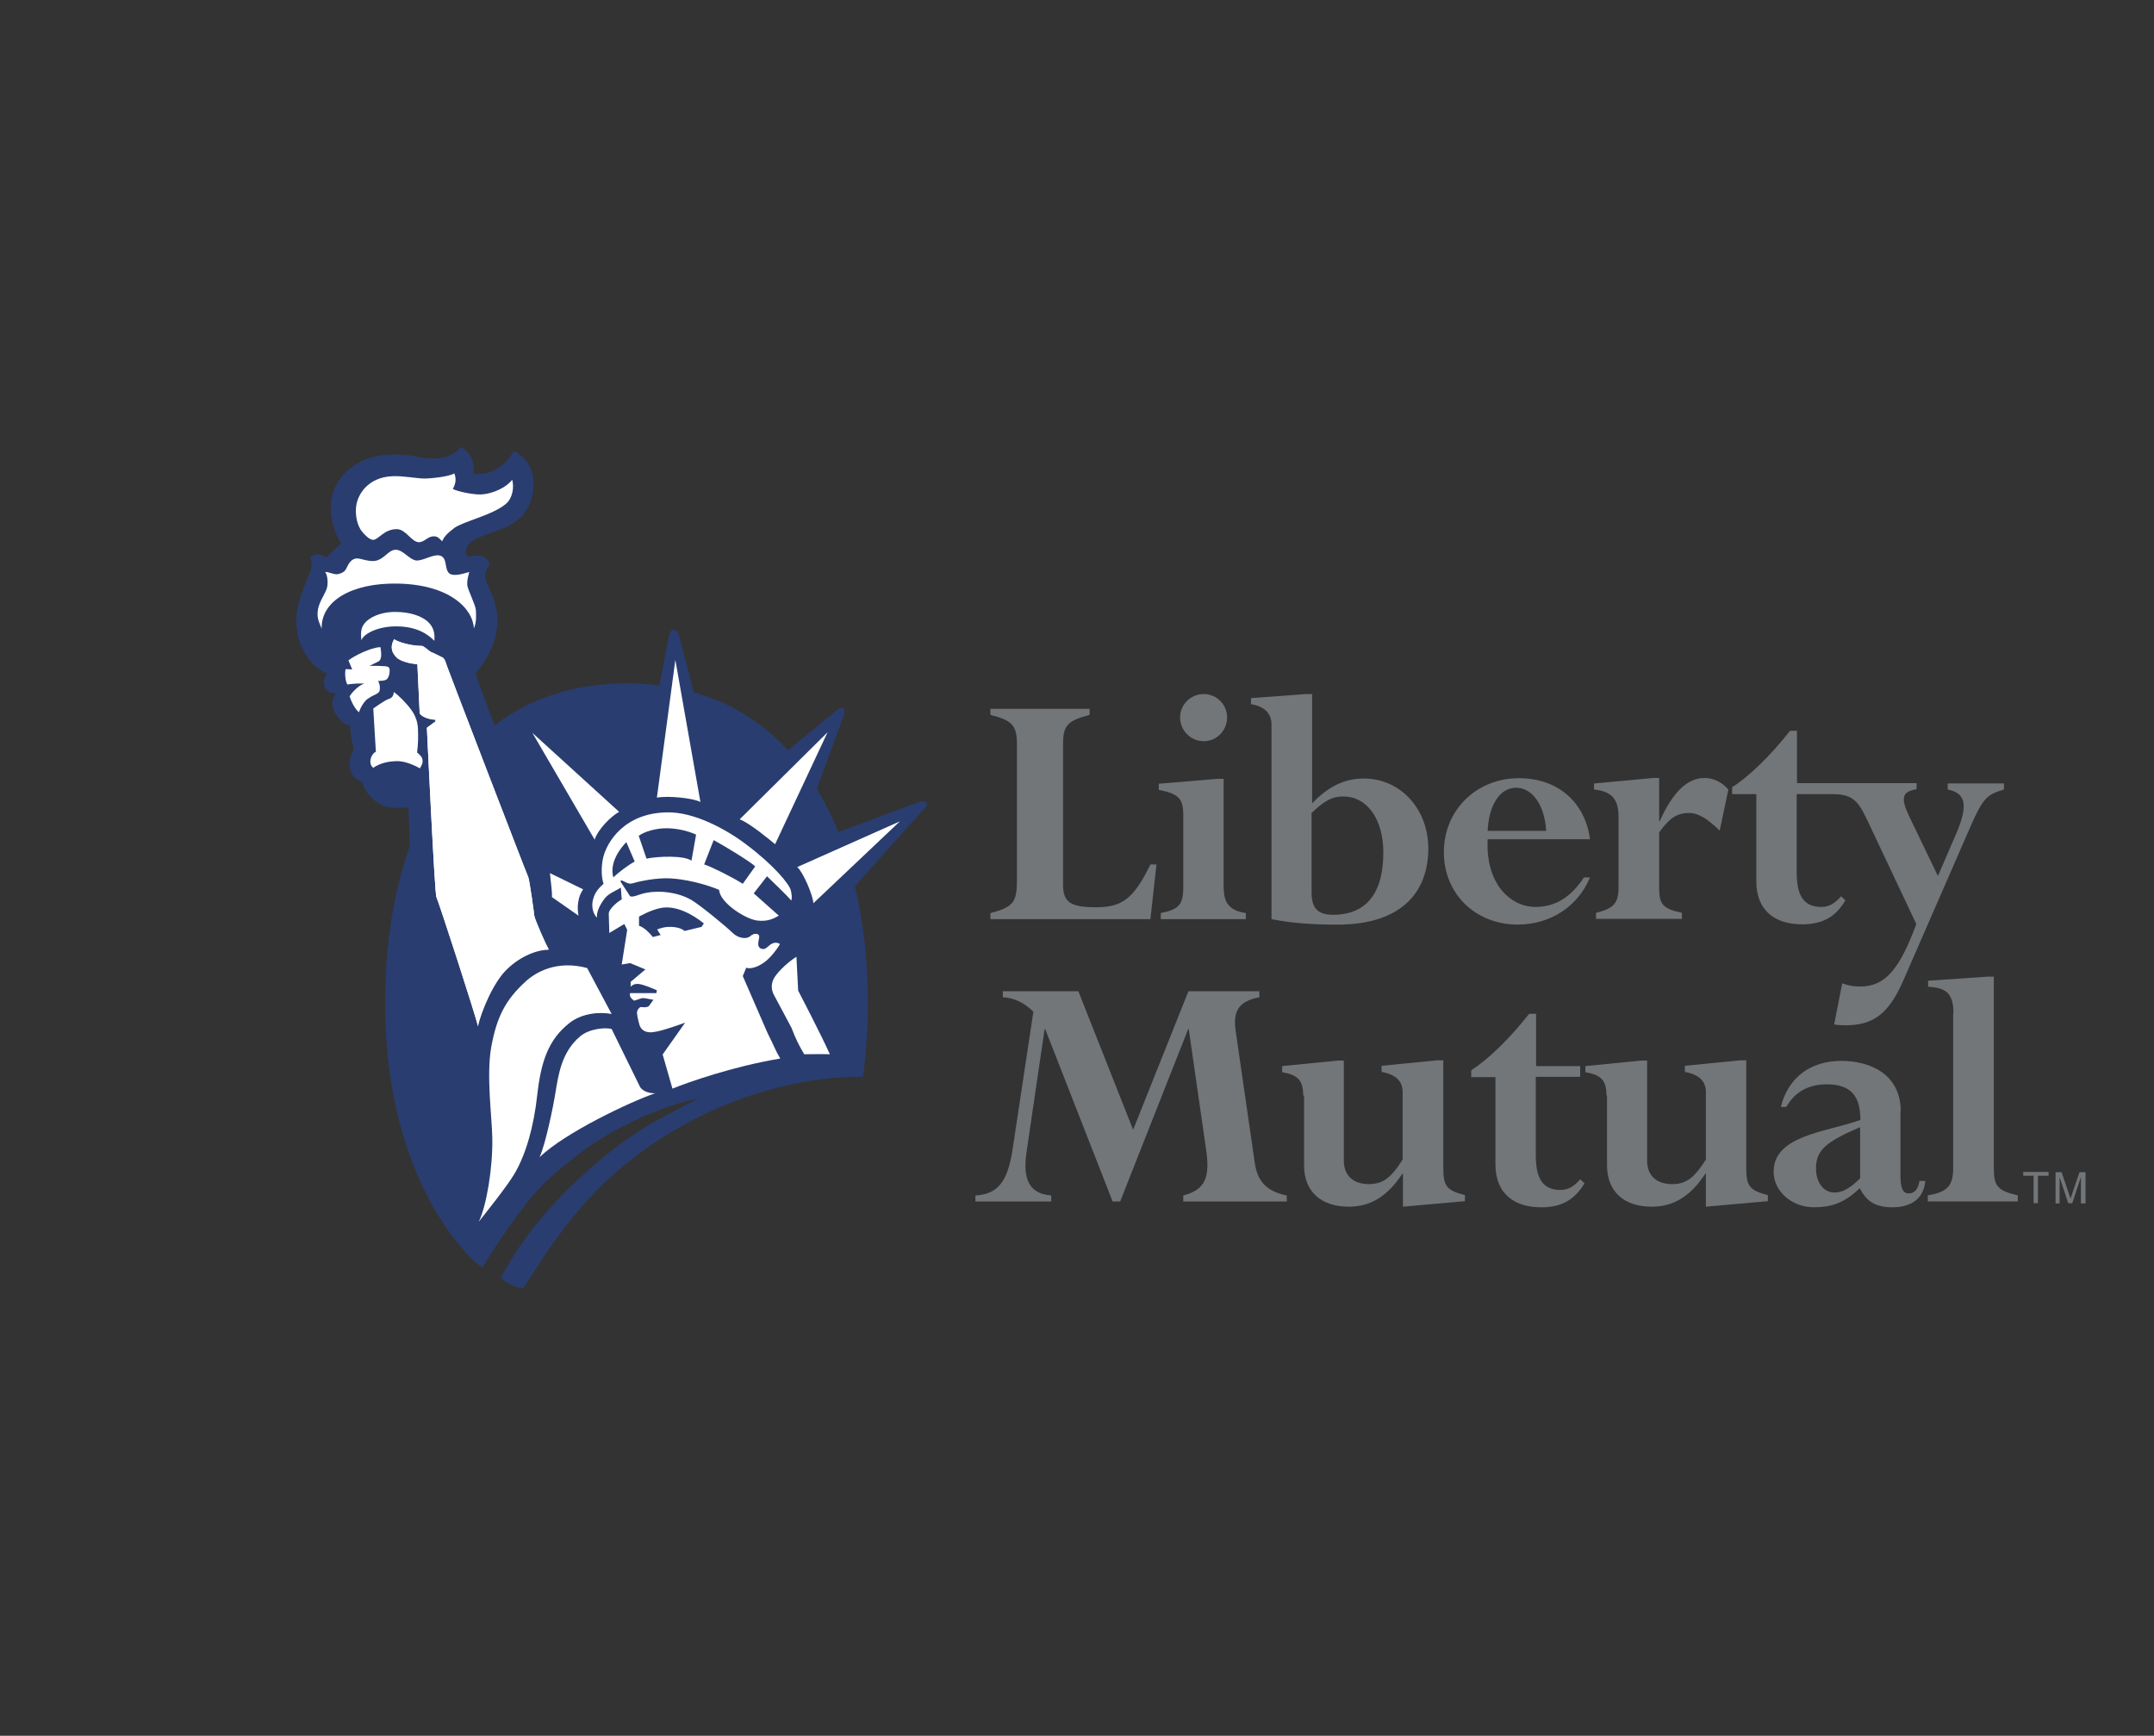 <svg width="170" height="137" viewBox="0 0 170 137" fill="none" xmlns="http://www.w3.org/2000/svg">
<rect x="0" y="0" width="170" height="137" fill="#333333" stroke="none"/>
<g clip-path="url(#clip0_695_59)">
<path d="M73.115 63.343C72.956 63.138 72.547 63.298 72.547 63.298L66.177 65.672C65.676 64.462 65.107 63.321 64.47 62.27L66.541 56.608C66.541 56.608 66.791 56.037 66.563 55.9C66.336 55.763 65.949 56.128 65.949 56.128L62.195 59.211C60.739 57.635 59.01 56.379 57.054 55.466C56.326 55.146 55.552 54.872 54.756 54.644L53.596 50.169C53.596 50.169 53.505 49.712 53.186 49.712C52.891 49.712 52.8 50.146 52.8 50.146L52.049 54.096C51.23 53.982 50.388 53.936 49.524 53.936C46.725 53.936 44.246 54.461 42.062 55.443C41.129 55.854 40.264 56.356 39.445 56.95C39.309 57.041 39.172 57.156 39.036 57.247C38.262 55.238 37.648 53.616 37.534 53.114C37.967 52.726 38.877 51.287 39.081 50.328C39.377 48.981 39.286 48.342 38.968 47.314C38.74 46.561 38.262 45.876 38.285 45.396C38.308 45.054 38.49 44.803 38.649 44.62C38.558 44.118 38.24 43.912 37.853 43.867C37.512 43.821 37.239 43.912 36.92 43.935C36.852 43.798 36.693 43.821 36.806 43.319C36.988 42.542 38.467 42.177 39.673 41.72C41.197 41.127 42.062 40.008 42.107 38.25C42.153 36.948 41.425 36.012 40.537 35.578C40.355 36.103 39.605 36.788 39.104 37.085C38.604 37.359 37.876 37.473 37.375 37.359C37.489 36.4 37.057 35.601 36.351 35.281C36.124 35.692 35.305 36.24 34.054 36.195C32.802 36.149 32.734 35.852 30.96 35.875C28.457 35.875 26.387 37.382 26.137 39.62C25.977 41.058 26.523 42.268 26.933 42.908C26.614 43.136 25.886 43.844 25.75 44.049C25.568 43.844 25.067 43.547 24.476 43.958C24.612 44.278 24.635 44.666 24.521 45.031C24.408 45.396 23.498 47.177 23.407 48.616C23.225 51.036 24.635 52.68 25.795 53.16C25.545 53.548 25.477 53.959 25.659 54.301C25.773 54.53 26.023 54.735 26.523 54.735C26.228 55.055 26.137 55.512 26.319 55.991C26.523 56.516 27.115 57.27 27.638 57.27C27.615 57.704 27.82 58.754 27.934 59.165C27.752 59.507 27.57 59.759 27.593 60.398C27.615 61.06 28.025 61.585 28.548 61.677C28.685 61.996 28.776 62.339 28.958 62.544C29.14 62.75 29.299 63.001 29.686 63.275C30.072 63.526 30.527 63.754 31.028 63.754C31.528 63.754 32.006 63.777 32.234 63.709C32.234 63.869 32.302 65.239 32.347 66.768C31.051 70.422 30.391 74.669 30.391 79.19C30.391 87.341 32.711 94.579 37.125 99.26C37.125 99.26 37.375 99.58 38.08 100.037C38.08 100.037 39.468 97.662 41.561 94.968C42.084 94.283 42.699 93.62 43.381 92.981C44.428 92.068 45.429 91.269 46.384 90.561C49.114 88.711 52.254 87.296 55.166 86.679C51.821 88.392 49.933 89.328 46.816 92.022C44.837 93.735 41.675 96.749 39.514 100.881C39.969 101.247 40.56 101.612 41.288 101.681C41.743 101.133 44.086 96.817 47.704 93.346C55.006 86.496 63.606 84.898 68.11 84.989C68.361 83.14 68.497 81.199 68.497 79.19C68.497 75.902 68.156 72.796 67.473 69.942L72.842 63.937C72.911 63.937 73.275 63.572 73.115 63.343Z" fill="#293D70"/>
<path d="M33.145 60.645C32.827 60.462 31.985 60.051 31.302 60.074C30.597 60.097 30.006 60.234 29.46 60.599C29.232 60.44 29.164 60.12 29.3 59.755C29.46 59.389 29.665 59.344 29.665 59.344L29.46 55.919C29.46 55.919 30.415 55.234 30.688 55.165C30.939 55.097 31.075 54.891 31.075 54.617C31.507 54.914 32.121 55.553 32.463 56.033C32.781 56.467 32.963 56.969 32.986 57.517C33.009 58.065 33.009 58.727 32.918 59.389C33.123 59.572 33.327 59.732 33.35 60.006C33.373 60.303 33.259 60.394 33.145 60.645Z" fill="white"/>
<path d="M64.196 71.29C64.15 70.628 63.377 68.824 62.922 68.436L71.021 64.828L64.196 71.29Z" fill="white"/>
<path d="M42.016 57.844L48.863 64.077C48.204 64.443 47.203 65.447 46.93 66.269L42.016 57.844Z" fill="white"/>
<path d="M46.019 70.193C45.791 70.558 45.7 70.786 45.632 71.22C45.564 71.654 45.609 71.905 45.655 72.271L43.562 70.809C43.584 70.307 43.448 69.508 43.425 69.097C43.425 69.051 43.402 68.983 43.402 68.914L46.019 70.193Z" fill="white"/>
<path d="M34.442 70.79C34.306 70.561 33.714 57.866 33.691 57.432L34.374 56.93V56.793C33.873 56.77 33.305 56.587 33.123 56.291L32.941 52.409C32.258 52.363 31.576 52.135 31.303 51.884C30.984 51.564 30.734 51.153 31.098 50.445C31.439 50.674 32.417 50.971 33.282 50.971C33.464 50.971 33.851 51.382 34.055 51.473C34.306 51.564 34.715 51.792 34.92 51.884C35.102 51.952 35.216 52.386 35.261 52.523C35.307 52.683 41.563 68.986 41.677 69.169C41.79 69.351 42.154 72.091 42.177 72.297C42.2 72.502 43.133 74.694 43.315 74.9C42.473 74.877 41.131 75.356 39.993 76.453C38.901 77.526 37.923 79.877 37.718 80.951C37.65 80.425 34.579 71.041 34.442 70.79Z" fill="white"/>
<path d="M42.403 86.406C42.13 88.917 41.516 91.087 40.606 92.639C40.015 93.644 38.377 95.676 37.785 96.43C38.399 95.174 38.9 92.16 38.854 89.808C38.832 88.278 38.377 84.922 38.763 82.684C39.196 80.286 39.878 78.939 41.471 77.478C42.29 76.724 43.95 75.765 46.339 76.405L48.273 80.035C47.249 79.83 45.884 80.012 44.974 80.72C43.268 82.045 42.699 83.803 42.403 86.406Z" fill="white"/>
<path d="M42.586 91.335C43.064 90.284 43.678 87.27 43.837 86.243C44.065 84.941 44.269 83.069 45.794 81.79C46.544 81.174 47.796 81.082 48.273 81.219L50.457 85.672C50.639 86.151 51.299 86.311 51.709 86.288C49.707 86.973 44.565 89.417 42.586 91.335Z" fill="white"/>
<path d="M61.128 77.137C60.786 77.685 60.9 78.21 61.105 78.575C61.332 78.986 62.47 81.133 62.47 81.133C62.834 82.092 63.107 82.594 63.471 83.21C64.085 83.21 64.768 83.188 65.496 83.21C64.722 81.498 62.993 78.187 62.993 78.187L62.857 75.516C62.333 75.835 61.469 76.589 61.128 77.137Z" fill="white"/>
<path d="M51.844 62.955C52.708 62.795 54.642 62.977 55.279 63.297L53.3 52.086L51.844 62.955Z" fill="white"/>
<path d="M35.261 52.547C35.216 52.387 35.102 51.976 34.92 51.907C34.715 51.816 34.306 51.588 34.055 51.496C33.828 51.405 33.464 50.994 33.282 50.994C32.417 50.994 31.439 50.697 31.098 50.469C30.734 51.177 30.984 51.565 31.303 51.907C31.553 52.158 32.258 52.387 32.941 52.432L33.123 56.314C33.305 56.611 33.873 56.794 34.374 56.816V56.953L33.691 57.456C33.714 57.89 34.306 70.585 34.442 70.813C34.579 71.042 37.627 80.449 37.718 81.02C37.946 79.947 38.901 77.572 39.993 76.522C41.108 75.426 42.473 74.946 43.315 74.969C43.133 74.763 42.2 72.571 42.177 72.366C42.154 72.16 41.79 69.42 41.677 69.238C41.586 69.032 35.307 52.706 35.261 52.547Z" fill="white"/>
<path d="M31.257 49.438C33.031 49.438 33.873 50.169 34.282 50.58C34.328 49.986 34.237 49.461 33.691 49.005C33.236 48.639 32.417 48.297 31.166 48.297C30.324 48.297 29.505 48.548 28.982 48.982C28.504 49.393 28.436 49.849 28.527 50.535C28.686 50.032 29.801 49.438 31.257 49.438Z" fill="white"/>
<path d="M28.093 40.122C28.047 40.807 28.229 41.515 28.548 41.926C28.73 42.154 29.139 42.611 29.458 42.611C29.89 42.588 30.322 41.743 31.346 41.766C32.029 41.789 32.461 42.748 33.03 42.794C33.462 42.816 33.712 42.383 34.144 42.337C34.531 42.291 34.668 42.497 34.895 42.725C35.054 42.36 35.282 42.109 35.851 41.675C36.556 41.15 38.945 40.647 39.968 39.734C40.469 39.277 40.583 38.432 40.423 37.862C40.037 38.41 38.967 38.98 37.944 39.026C37.42 39.049 36.169 38.821 35.737 38.592C35.964 38.204 36.033 37.77 35.851 37.359C35.509 37.611 34.053 37.77 33.485 37.77C32.916 37.77 31.801 37.542 30.937 37.588C29.048 37.679 28.161 39.026 28.093 40.122Z" fill="white"/>
<path d="M31.371 46.062C35.488 46.131 37.331 48.049 37.399 49.601C37.604 49.122 37.581 48.688 37.559 48.163C37.536 47.752 36.922 46.565 36.876 46.176C36.853 45.788 36.944 45.514 37.035 45.149C36.785 45.194 35.875 45.56 35.466 45.263C35.056 44.92 35.329 44.099 34.783 43.87C34.237 43.665 33.373 44.304 32.827 44.236C32.281 44.144 31.803 43.391 31.234 43.391C30.665 43.391 30.37 44.099 29.664 44.258C29.118 44.373 28.459 44.053 28.14 44.076C27.799 44.099 27.571 44.373 27.412 44.715C27.253 45.057 27.139 45.194 26.707 45.309C26.388 45.4 25.911 45.103 25.66 45.149C25.842 45.331 25.933 46.085 25.774 46.496C25.569 47.044 25.114 47.615 25.069 48.3C25.023 48.894 25.228 49.19 25.387 49.624C25.319 47.432 27.776 45.994 31.371 46.062Z" fill="white"/>
<path d="M28.774 53.955C28.479 54.001 27.887 54.48 27.591 54.96C27.682 55.279 28.024 56.01 28.342 56.216C28.41 55.873 28.797 55.302 28.979 55.188C29.229 55.005 29.502 54.868 29.707 54.777C29.912 54.663 29.98 54.572 29.98 54.321C29.98 54.092 29.957 53.978 29.844 53.75C30.048 53.727 30.435 53.75 30.572 53.567C30.708 53.384 30.754 53.156 30.754 52.905C30.754 52.676 30.64 52.608 30.412 52.585C30.185 52.562 29.502 52.539 29.161 52.562C29.161 52.562 29.684 52.288 29.844 52.22C30.003 52.151 30.048 51.992 30.071 51.855C30.094 51.718 30.094 51.421 30.026 51.078C29.252 51.101 27.864 51.809 27.5 52.129L27.796 52.836L27.273 52.813C27.205 53.179 27.25 53.727 27.409 54.024C27.887 53.955 28.433 53.932 28.774 53.955Z" fill="white"/>
<path d="M62.422 70.305C62.331 69.803 61.057 68.273 58.896 66.652C57.212 65.373 54.732 64.095 52.708 64.118C49.272 64.14 47.862 66.492 47.589 67.748C47.43 68.501 47.475 69.301 47.634 69.757C47.088 70.237 46.884 70.602 46.77 71.15C46.702 71.538 46.77 72.086 47.111 72.429C47.066 71.927 47.407 71.333 47.703 70.945C48.021 70.511 48.544 70.351 48.999 70.054L49.068 70.99C48.613 71.242 48.067 71.79 48.044 72.086L48.089 73.639L49.272 72.931L49.5 73.388L49.068 76.128L49.727 76.014L50.933 76.516L49.773 77.498V77.886C49.773 77.886 49.955 77.635 50.364 77.658C50.774 77.68 51.843 78.16 51.843 78.16L51.798 78.388H51.32C50.842 78.388 49.727 78.388 49.727 78.388C49.636 78.662 49.887 78.868 50.046 78.982C50.319 78.913 50.592 78.776 50.751 78.776C50.91 78.776 51.274 78.868 51.57 78.913L51.206 79.416C51.206 79.416 51.024 79.553 50.66 79.484C50.478 79.439 50.273 79.713 50.273 79.941C50.273 80.169 50.433 80.763 50.433 80.763C50.615 81.653 51.525 81.471 51.638 81.448C52.207 81.402 54.073 80.717 54.073 80.717L52.298 83.229L53.072 85.923C54.255 85.444 57.758 84.188 61.58 83.549C61.171 82.864 61.102 82.567 60.579 81.539L58.623 77.041L58.896 76.379C59.328 76.539 59.988 76.219 60.42 75.877C60.852 75.534 61.353 74.895 61.557 74.507C61.284 74.347 61.057 74.392 60.807 74.552C60.579 74.712 60.397 75.009 60.056 74.872C59.715 74.712 59.874 74.324 59.919 73.981C59.965 73.639 59.51 73.616 59.214 73.89C58.896 74.164 58.236 74.05 57.804 73.616C57.371 73.182 55.301 71.47 54.573 71.036C53.504 70.419 52.071 70.26 51.024 70.465C50.41 70.579 49.978 70.853 49.727 70.739L48.954 69.552L49.068 69.483C49.341 69.597 49.591 69.826 49.955 69.712C50.296 69.597 51.434 69.346 52.457 69.323C54.027 69.301 55.915 69.871 56.757 70.237C56.803 71.242 58.827 72.543 59.76 72.657C60.534 72.749 61.011 72.543 61.466 72.269L59.487 70.511L60.534 69.164C60.534 69.164 62.217 70.762 62.445 71.082C62.536 70.831 62.467 70.534 62.422 70.305ZM50.455 72.338C50.455 72.338 51.32 71.835 52.116 71.675C53.299 71.424 54.619 72.132 55.551 72.885L55.369 73.159L54.027 73.479C53.777 73.251 53.276 73.137 52.73 73.159C52.253 73.182 51.866 73.365 51.866 73.365L52.139 73.799L51.525 73.959C51.252 73.616 50.819 73.182 50.433 73.068V72.338H50.455ZM48.408 69.255C48.067 68.068 48.999 66.903 49.432 66.469L50.091 67.999C49.591 68.273 48.795 68.867 48.408 69.255ZM54.573 67.931C53.959 67.497 51.889 67.588 51.024 67.771L50.41 65.967C50.888 65.624 51.775 65.373 52.594 65.373C53.413 65.373 54.3 65.579 54.937 65.876L54.573 67.931ZM58.623 69.757C57.758 69.209 56.097 68.387 55.574 68.228L56.325 66.309C56.939 66.629 59.26 68.022 59.601 68.387L58.623 69.757Z" fill="white"/>
<path d="M58.375 64.67C59.148 64.944 60.786 66.314 61.173 66.633L65.314 57.797L58.375 64.67Z" fill="white"/>
<path d="M83.901 69.828C83.901 71.198 84.47 71.609 86.495 71.609C88.519 71.609 89.452 70.993 90.794 68.23H91.272L90.794 72.545H78.168V72.066C80.056 71.586 80.261 71.152 80.261 69.371V58.754C80.261 57.27 79.897 56.859 78.168 56.425V55.945H85.994V56.425C84.356 56.859 83.901 57.201 83.901 58.64V69.828Z" fill="#727679"/>
<path d="M96.595 70.239C96.595 71.313 97.141 71.906 98.324 72.066V72.546H91.612V72.066C93.046 71.792 93.387 71.381 93.387 70.034V64.326C93.387 63.024 93.023 62.659 91.453 62.339V61.86L96.094 61.471H96.572V70.239H96.595ZM95.002 54.781C96.026 54.781 96.845 55.603 96.845 56.631C96.845 57.658 96.026 58.503 95.002 58.503C93.978 58.503 93.137 57.658 93.137 56.631C93.137 55.603 93.978 54.781 95.002 54.781Z" fill="#727679"/>
<path d="M103.535 64.143C104.604 63.138 105.173 62.864 106.014 62.864C107.903 62.864 109.177 64.668 109.177 67.294C109.177 70.787 107.584 72.203 105.218 72.203C103.944 72.203 103.512 71.632 103.512 70.422V64.143H103.535ZM103.535 54.781H103.057L98.734 55.101V55.58C99.735 55.74 100.35 56.265 100.35 57.179V72.546C101.965 72.865 103.535 72.979 105.559 72.979C110.769 72.979 112.726 70.262 112.726 66.974C112.726 63.846 110.519 61.449 107.652 61.449C106.128 61.449 104.831 62.065 103.557 63.412V54.781H103.535Z" fill="#727679"/>
<path d="M117.411 65.578C117.502 63.545 118.367 62.175 119.663 62.175C120.96 62.175 121.916 63.591 122.029 65.578H117.411ZM125.487 66.24C125.101 63.294 122.917 61.422 119.891 61.422C116.524 61.422 113.953 63.934 113.953 67.267C113.953 70.532 116.433 72.975 119.777 72.975C122.348 72.975 124.532 71.56 125.487 69.254H125.01C123.986 70.806 122.757 71.583 121.188 71.583C119.208 71.583 117.229 69.756 117.411 66.24H125.487Z" fill="#727679"/>
<path d="M135.724 65.562C134.791 64.649 134.063 64.169 133.312 64.169C132.357 64.169 131.765 64.557 130.946 65.699V70.06C130.946 71.339 131.196 71.727 132.743 72.047V72.526H125.964V72.047C127.374 71.704 127.738 71.27 127.738 70.06V64.42C127.738 63.05 127.147 62.434 125.805 62.32V61.84L130.468 61.406H130.946V64.808H130.992C132.038 62.479 133.198 61.406 134.518 61.406C135.223 61.406 135.906 61.726 136.406 62.32L135.724 65.562Z" fill="#727679"/>
<path d="M153.72 61.835V62.315C155.085 62.589 155.381 63.456 154.425 65.717L152.947 69.142L150.694 64.461C150.035 63.091 150.035 62.475 151.263 62.292V61.812H145.098H144.916H141.822V57.68H141.276C139.774 59.598 138.023 61.31 136.703 62.132V62.68H138.614V69.553C138.614 71.996 140.229 72.955 142.231 72.955C143.824 72.955 144.87 72.384 145.644 71.06L145.303 70.74C144.802 71.334 144.302 71.585 143.756 71.585C142.254 71.585 141.799 70.558 141.799 68.822V62.68H144.666C146.213 62.68 146.668 63.251 147.35 64.689L151.24 72.932C149.944 76.449 148.806 77.864 146.827 77.864C146.395 77.864 146.053 77.841 145.394 77.613L144.757 80.856C145.143 80.924 145.371 80.924 145.667 80.924C147.873 80.924 149.079 79.988 150.217 77.385L155.586 65.078C156.473 63.091 156.791 62.703 158.156 62.315V61.835H153.72Z" fill="#727679"/>
<path d="M99.029 91.775C99.234 93.213 99.939 94.035 101.554 94.355V94.834H93.387V94.355C95.184 93.898 95.503 92.848 95.184 90.701L93.819 81.225H93.774L88.405 94.834H87.813L82.49 81.225H82.444L81.011 90.975C80.738 92.893 81.102 94.218 82.968 94.355V94.834H76.984V94.355C78.759 94.263 79.532 93.259 79.919 90.701L81.557 79.856C80.897 79.171 80.01 78.737 79.146 78.714V78.234H85.106L89.429 89.171L93.797 78.234H99.393V78.714C97.687 79.034 97.3 79.878 97.528 81.408L99.029 91.775Z" fill="#727679"/>
<path d="M102.852 86.473C102.852 85.286 102.465 84.852 101.191 84.624V84.144L105.582 83.71H106.06V91.588C106.06 92.867 106.879 93.46 108.039 93.46C109.108 93.46 109.768 93.004 110.701 91.519V86.199C110.701 85.309 110.132 84.806 109.04 84.601V84.121L113.431 83.688H113.909V92.204C113.909 93.62 114.182 93.963 115.615 94.328V94.807L110.724 95.241V92.638H110.678C109.495 94.442 108.153 95.241 106.447 95.241C104.24 95.241 102.92 94.031 102.92 91.976V86.473H102.852Z" fill="#727679"/>
<path d="M118.024 85.016H116.113V84.468C117.433 83.646 119.185 81.934 120.686 80.016H121.232V84.148H124.713V84.993H121.209V91.158C121.209 92.894 121.664 93.921 123.166 93.921C123.735 93.921 124.212 93.67 124.713 93.076L125.054 93.396C124.258 94.72 123.211 95.291 121.642 95.291C119.64 95.291 118.024 94.332 118.024 91.889V85.016Z" fill="#727679"/>
<path d="M126.786 86.473C126.786 85.286 126.399 84.852 125.125 84.624V84.144L129.516 83.71H129.994V91.588C129.994 92.867 130.813 93.46 131.973 93.46C133.042 93.46 133.702 93.004 134.634 91.519V86.199C134.634 85.309 134.066 84.806 132.974 84.601V84.121L137.342 83.688H137.819V92.204C137.819 93.62 138.092 93.963 139.526 94.328V94.807L134.634 95.241V92.638H134.589C133.406 94.442 132.064 95.241 130.358 95.241C128.151 95.241 126.831 94.031 126.831 91.976V86.473H126.786Z" fill="#727679"/>
<path d="M146.805 93.005C146.077 93.735 145.44 94.124 144.803 94.124C143.916 94.124 143.325 93.347 143.325 92.206C143.325 90.767 144.144 90.105 146.805 88.963V93.005ZM150.013 87.73C150.013 84.785 147.602 83.734 145.327 83.734C142.847 83.734 141.118 85.082 140.549 87.365H140.981C141.664 86.177 142.733 85.584 144.166 85.584C146.077 85.584 146.828 86.497 146.828 88.392C144.235 89.351 139.98 89.58 139.98 92.48C139.98 94.032 141.414 95.288 143.165 95.288C144.462 95.288 145.463 94.968 146.532 94.009L146.783 93.781C147.306 94.854 148.057 95.288 149.353 95.288C150.9 95.288 151.833 94.557 151.947 93.21H151.492C151.378 93.872 151.105 94.192 150.65 94.192C150.172 94.192 149.99 93.781 149.99 92.776V87.73H150.013Z" fill="#727679"/>
<path d="M154.173 80.009C154.173 78.502 153.695 77.954 152.171 77.885V77.406L156.88 77.086H157.358V92.224C157.358 93.64 157.677 93.983 159.246 94.348V94.827H152.148V94.348C153.695 94.097 154.15 93.572 154.15 92.224V80.009H154.173Z" fill="#727679"/>
<path d="M159.656 92.797H160.498V94.966H160.839V92.797H161.681V92.5H159.679V92.797H159.656Z" fill="#727679"/>
<path d="M164.232 94.967V93.505C164.232 93.437 164.232 93.117 164.232 92.889L163.55 94.967H163.231L162.549 92.912C162.549 93.14 162.549 93.46 162.549 93.528V94.989H162.23V92.523H162.708L163.413 94.601L164.119 92.523H164.596V94.989H164.232V94.967Z" fill="#727679"/>
</g>
<defs>
<clipPath id="clip0_695_59">
<rect width="182" height="137" fill="white"/>
</clipPath>
</defs>
</svg>
